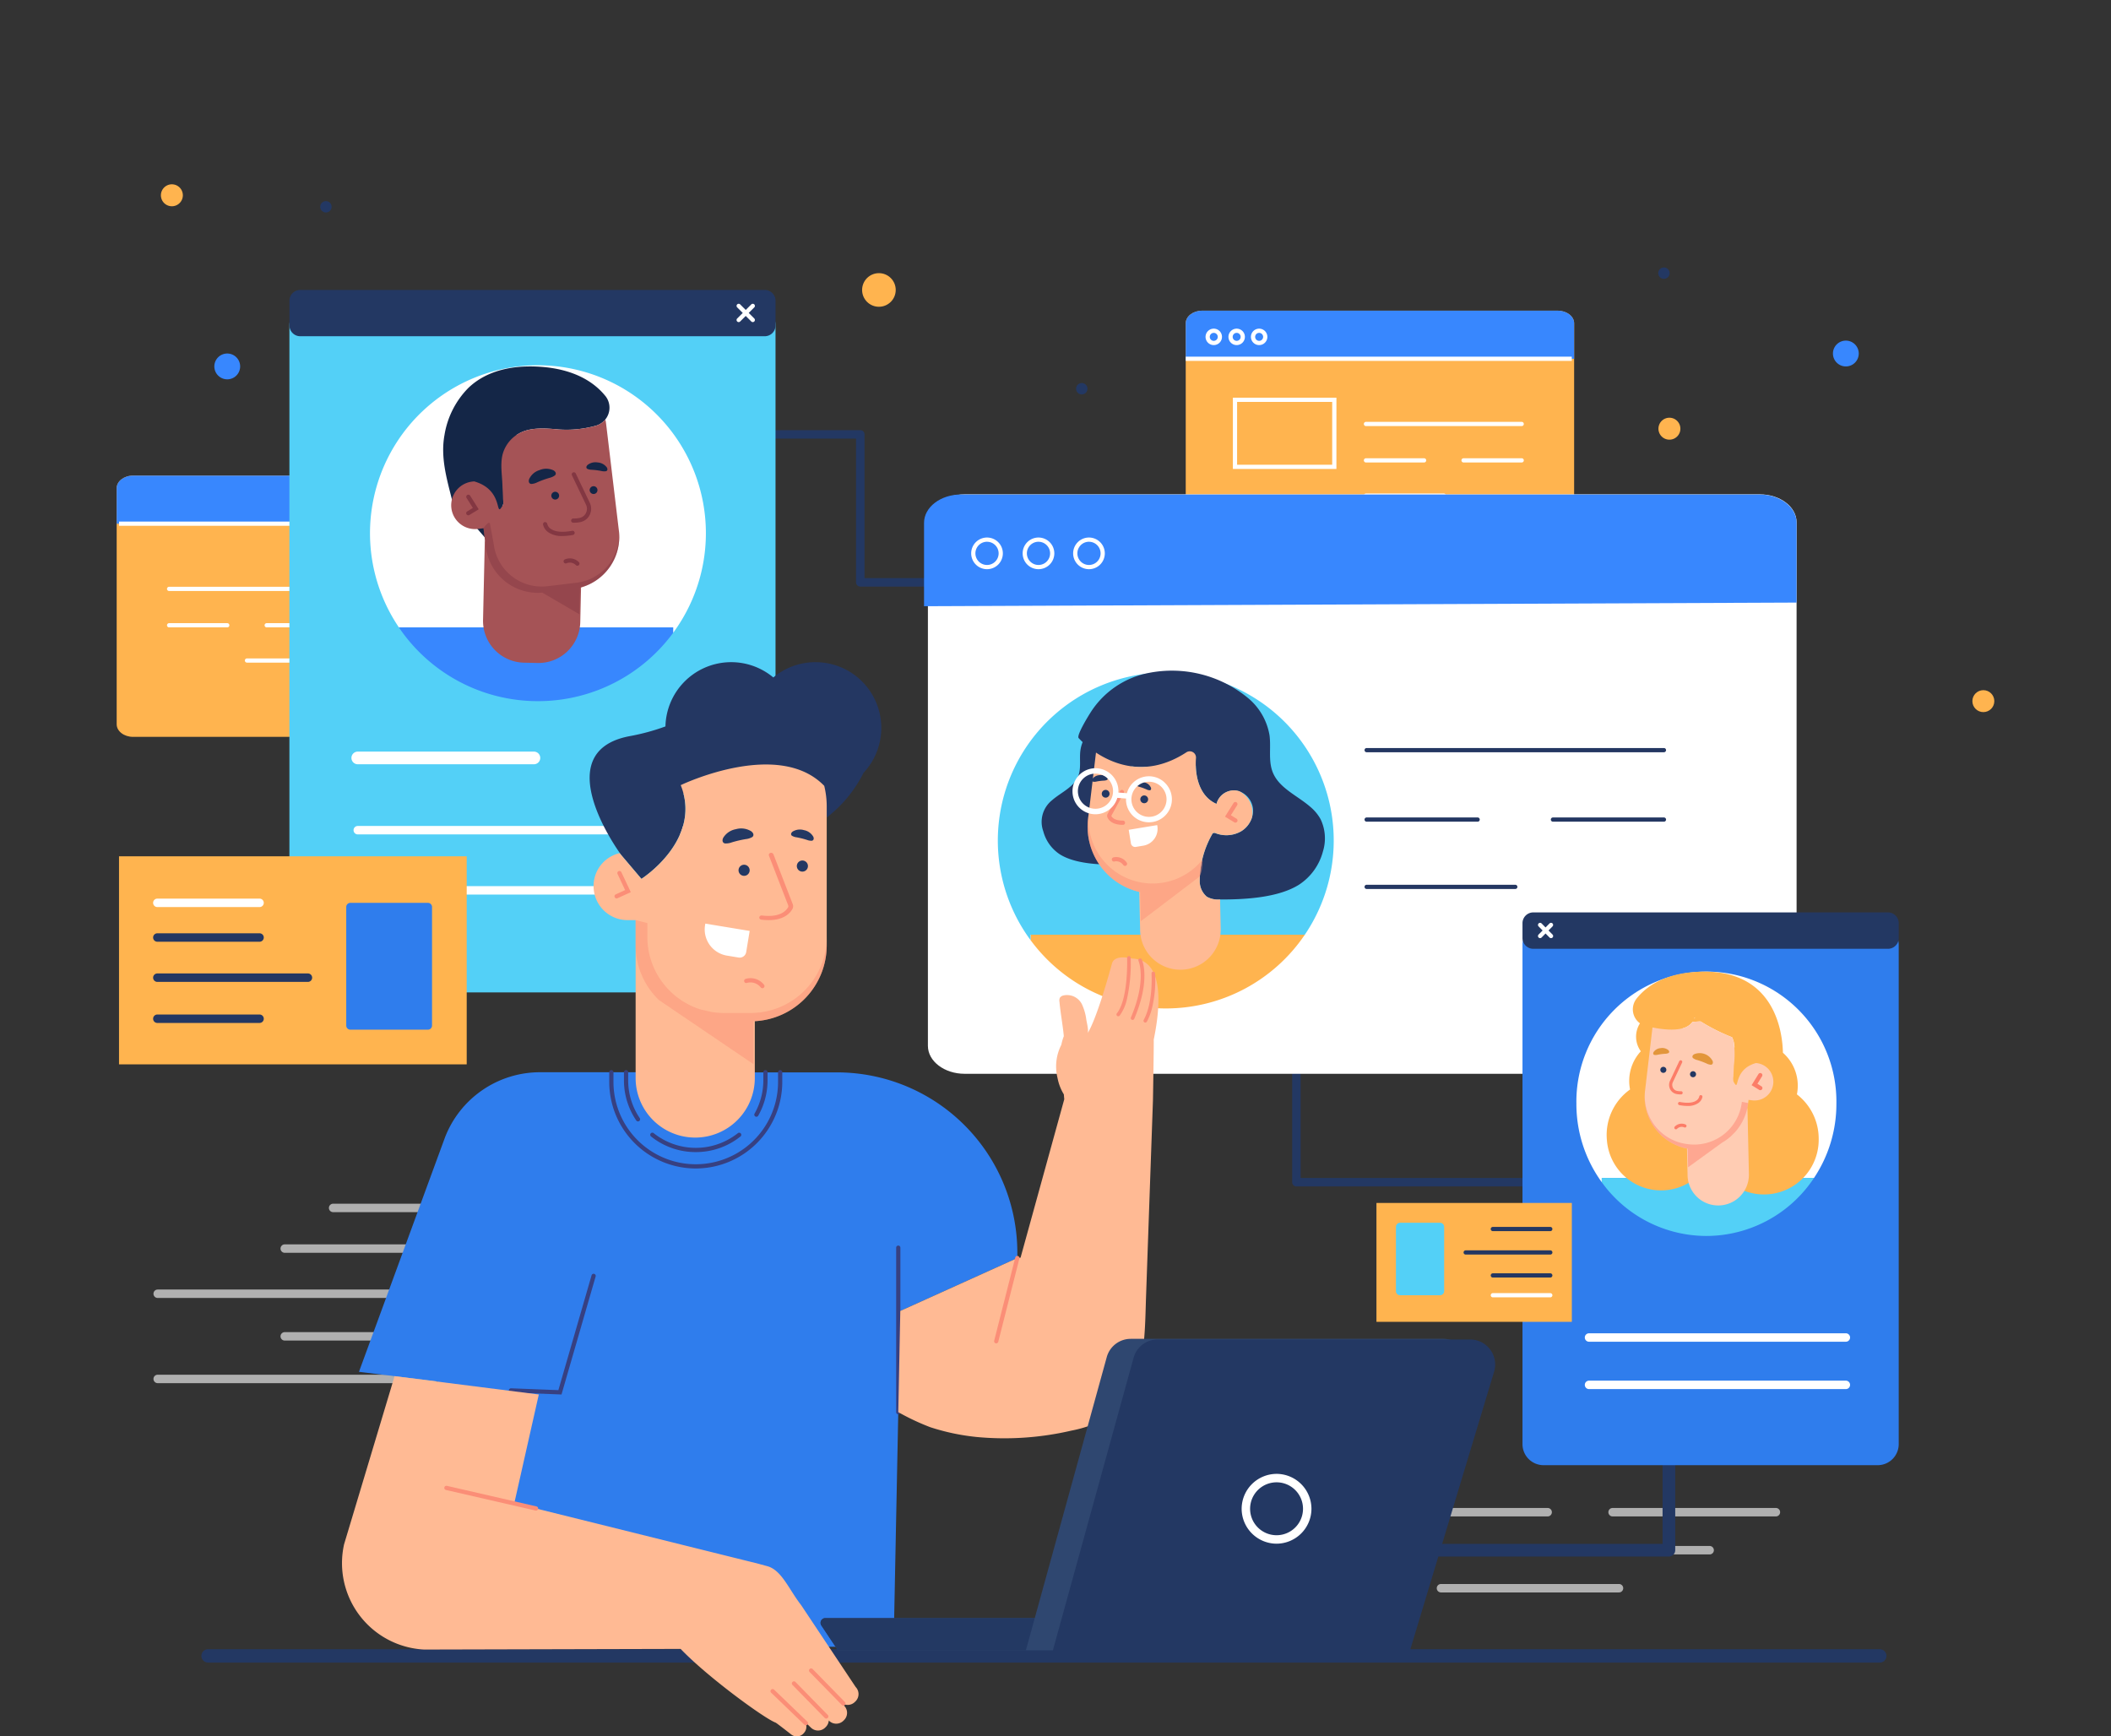 <svg xmlns="http://www.w3.org/2000/svg" xmlns:xlink="http://www.w3.org/1999/xlink" width="400" height="329" viewBox="0 0 400 329">
  <rect x="0" y="0" width="400" height="329" fill="#333333" stroke="none"/>
  <defs>
    <clipPath id="clip-path">
      <rect id="Rectángulo_422386" data-name="Rectángulo 422386" width="400" height="329" transform="translate(1020 1428)" fill="#fff" stroke="#707070" stroke-width="1"/>
    </clipPath>
  </defs>
  <g id="Enmascarar_grupo_1159134" data-name="Enmascarar grupo 1159134" transform="translate(-1020 -1428)" clip-path="url(#clip-path)">
    <g id="Grupo_1226378" data-name="Grupo 1226378" transform="translate(-10012.063 241.077)">
      <g id="BACKGROUND" transform="translate(11062.553 1221.846)">
        <path id="Trazado_1060171" data-name="Trazado 1060171" d="M368.712,387.193H51.955a1.267,1.267,0,0,1-1.266-1.266h0a1.266,1.266,0,0,1,1.266-1.266H368.712a1.266,1.266,0,0,1,1.266,1.266h0A1.266,1.266,0,0,1,368.712,387.193Z" transform="translate(-43.017 -107.069)" fill="#233863"/>
        <circle id="Elipse_12642" data-name="Elipse 12642" cx="3.185" cy="3.185" r="3.185" transform="translate(132.865 16.837)" fill="#ffb44f"/>
        <path id="Trazado_1060172" data-name="Trazado 1060172" d="M45.268,40.176A2.079,2.079,0,1,1,43.19,38.1,2.079,2.079,0,0,1,45.268,40.176Z" transform="translate(-41.111 -38.097)" fill="#ffb44f"/>
        <circle id="Elipse_12643" data-name="Elipse 12643" cx="2.079" cy="2.079" r="2.079" transform="translate(343.244 95.858)" fill="#ffb44f"/>
        <path id="Trazado_1060173" data-name="Trazado 1060173" d="M399.531,95.4a2.079,2.079,0,1,1-2.079-2.079A2.079,2.079,0,0,1,399.531,95.4Z" transform="translate(-111.615 -49.088)" fill="#ffb44f"/>
        <path id="Trazado_1060174" data-name="Trazado 1060174" d="M58.641,80.576A2.445,2.445,0,1,1,56.2,78.131,2.445,2.445,0,0,1,58.641,80.576Z" transform="translate(-43.627 -46.064)" fill="#3887fe"/>
        <path id="Trazado_1060175" data-name="Trazado 1060175" d="M441.544,77.524a2.445,2.445,0,1,1-2.445-2.445A2.444,2.444,0,0,1,441.544,77.524Z" transform="translate(-119.831 -45.457)" fill="#3887fe"/>
        <path id="Trazado_1060176" data-name="Trazado 1060176" d="M80.958,43.151a1.078,1.078,0,1,1-1.078-1.078A1.079,1.079,0,0,1,80.958,43.151Z" transform="translate(-48.612 -38.888)" fill="#233863"/>
        <path id="Trazado_1060177" data-name="Trazado 1060177" d="M259.767,86.194a1.078,1.078,0,1,1-1.078-1.078A1.078,1.078,0,0,1,259.767,86.194Z" transform="translate(-84.198 -47.455)" fill="#233863"/>
        <path id="Trazado_1060178" data-name="Trazado 1060178" d="M397.482,58.849a1.078,1.078,0,1,1-1.078-1.078A1.079,1.079,0,0,1,397.482,58.849Z" transform="translate(-111.606 -42.012)" fill="#233863"/>
      </g>
      <g id="OBJECTS" transform="translate(11054.171 1241.868)">
        <g id="Grupo_1226356" data-name="Grupo 1226356" transform="translate(0 0)">
          <g id="Grupo_1226276" data-name="Grupo 1226276" transform="translate(6.973 173.148)" opacity="0.61">
            <path id="Trazado_1060179" data-name="Trazado 1060179" d="M363.943,352.846H343.731a.8.8,0,0,1,0-1.6h20.212a.8.8,0,1,1,0,1.6Z" transform="translate(-99.769 -293.588)" fill="#fff"/>
            <path id="Trazado_1060180" data-name="Trazado 1060180" d="M415.271,352.846H384.33a.8.8,0,0,1,0-1.6h30.941a.8.8,0,0,1,0,1.6Z" transform="translate(-107.849 -293.588)" fill="#fff"/>
            <path id="Trazado_1060181" data-name="Trazado 1060181" d="M394.639,361.837H343.731a.8.8,0,1,1,0-1.6H394.64a.8.8,0,1,1,0,1.6Z" transform="translate(-99.769 -295.378)" fill="#fff"/>
            <path id="Trazado_1060182" data-name="Trazado 1060182" d="M377.462,370.829H343.731a.8.8,0,1,1,0-1.6h33.731a.8.8,0,0,1,0,1.6Z" transform="translate(-99.769 -297.167)" fill="#fff"/>
            <path id="Trazado_1060183" data-name="Trazado 1060183" d="M92.388,321.319H40.153a.8.8,0,1,1,0-1.6H92.388a.8.8,0,1,1,0,1.6Z" transform="translate(-39.352 -287.314)" fill="#fff"/>
            <path id="Trazado_1060184" data-name="Trazado 1060184" d="M92.388,301.168H40.153a.8.8,0,1,1,0-1.6H92.388a.8.8,0,1,1,0,1.6Z" transform="translate(-39.352 -283.304)" fill="#fff"/>
            <path id="Trazado_1060185" data-name="Trazado 1060185" d="M98.369,311.244H70.207a.8.8,0,0,1,0-1.6H98.369a.8.8,0,0,1,0,1.6Z" transform="translate(-45.333 -285.309)" fill="#fff"/>
            <path id="Trazado_1060186" data-name="Trazado 1060186" d="M98.369,290.482H70.207a.8.8,0,1,1,0-1.6H98.369a.8.8,0,0,1,0,1.6Z" transform="translate(-45.333 -281.177)" fill="#fff"/>
            <path id="Trazado_1060187" data-name="Trazado 1060187" d="M100.647,280.865H81.654a.8.8,0,1,1,0-1.6h18.993a.8.8,0,0,1,0,1.6Z" transform="translate(-47.611 -279.263)" fill="#fff"/>
          </g>
          <g id="Grupo_1226355" data-name="Grupo 1226355">
            <path id="Trazado_1060188" data-name="Trazado 1060188" d="M386.38,358.136H341.428a1.2,1.2,0,1,1,0-2.4h43.75V340.825a1.2,1.2,0,0,1,2.4,0v16.109A1.2,1.2,0,0,1,386.38,358.136Z" transform="translate(-92.258 -118.128)" fill="#233863"/>
            <path id="Trazado_1060189" data-name="Trazado 1060189" d="M352.368,269.034H309.526a.8.8,0,0,1-.8-.8V245.1a.8.8,0,1,1,1.6,0v22.329h42.041a.8.8,0,0,1,0,1.6Z" transform="translate(-85.988 -99.157)" fill="#233863"/>
            <path id="Trazado_1060190" data-name="Trazado 1060190" d="M213.641,125.906H200.951a.8.8,0,0,1-.8-.8V97.863H179.2a.8.8,0,0,1,0-1.6h21.755a.8.8,0,0,1,.8.8V124.3h11.89a.8.8,0,1,1,0,1.6Z" transform="translate(-60.051 -69.695)" fill="#233863"/>
            <path id="Trazado_1060191" data-name="Trazado 1060191" d="M191.05,291.008a1.2,1.2,0,0,1-1.2-1.2V249.275H166.626a1.2,1.2,0,0,1-1.2-1.2V198.331a1.2,1.2,0,1,1,2.4,0v48.541H191.05a1.2,1.2,0,0,1,1.2,1.2v41.734A1.2,1.2,0,0,1,191.05,291.008Z" transform="translate(-57.469 -89.769)" fill="#233863"/>
            <g id="Grupo_1226298" data-name="Grupo 1226298" transform="translate(152.983 3.925)">
              <g id="Grupo_1226283" data-name="Grupo 1226283" transform="translate(49.586)">
                <g id="Grupo_1226282" data-name="Grupo 1226282">
                  <path id="Trazado_1060192" data-name="Trazado 1060192" d="M354.03,117.508H286.66c-1.719,0-3.113-1.07-3.113-2.39V70.384c0-1.32,1.394-2.39,3.113-2.39H354.03c1.719,0,3.113,1.07,3.113,2.39v44.734C357.143,116.438,355.749,117.508,354.03,117.508Z" transform="translate(-283.547 -67.994)" fill="#ffb44f"/>
                  <path id="Trazado_1060193" data-name="Trazado 1060193" d="M283.547,77.417V70.384c0-1.32,1.394-2.39,3.113-2.39H354.03c1.719,0,3.113,1.07,3.113,2.39V77.11" transform="translate(-283.547 -67.994)" fill="#3887fe"/>
                  <g id="Grupo_1226277" data-name="Grupo 1226277" transform="translate(0 8.715)">
                    <path id="Trazado_1060194" data-name="Trazado 1060194" d="M356.7,79.374h0Z" transform="translate(-283.547 -78.974)" fill="#f7a9b4"/>
                    <rect id="Rectángulo_422387" data-name="Rectángulo 422387" width="73.151" height="0.801" fill="#fff"/>
                  </g>
                  <path id="Trazado_1060195" data-name="Trazado 1060195" d="M289.792,75.362a1.557,1.557,0,1,1,1.557-1.557A1.559,1.559,0,0,1,289.792,75.362Zm0-2.314a.756.756,0,1,0,.756.756A.757.757,0,0,0,289.792,73.048Z" transform="translate(-284.48 -68.841)" fill="#fff"/>
                  <path id="Trazado_1060196" data-name="Trazado 1060196" d="M295.211,75.362a1.557,1.557,0,1,1,1.557-1.557A1.559,1.559,0,0,1,295.211,75.362Zm0-2.314a.756.756,0,1,0,.756.756A.757.757,0,0,0,295.211,73.048Z" transform="translate(-285.559 -68.841)" fill="#fff"/>
                  <path id="Trazado_1060197" data-name="Trazado 1060197" d="M300.528,75.362a1.557,1.557,0,1,1,1.557-1.557A1.559,1.559,0,0,1,300.528,75.362Zm0-2.314a.756.756,0,1,0,.756.756A.757.757,0,0,0,300.528,73.048Z" transform="translate(-286.617 -68.841)" fill="#fff"/>
                  <g id="Grupo_1226278" data-name="Grupo 1226278" transform="translate(33.751 21.072)">
                    <line id="Línea_3379" data-name="Línea 3379" x2="29.507" transform="translate(0.401 0.4)" fill="#f7a9b4"/>
                    <path id="Trazado_1060198" data-name="Trazado 1060198" d="M355.592,95.1H326.085a.4.4,0,0,1,0-.8h29.507a.4.4,0,1,1,0,.8Z" transform="translate(-325.684 -94.302)" fill="#fff"/>
                  </g>
                  <g id="Grupo_1226279" data-name="Grupo 1226279" transform="translate(33.751 34.645)">
                    <line id="Línea_3380" data-name="Línea 3380" x2="14.753" transform="translate(0.401 0.4)" fill="#f7a9b4"/>
                    <path id="Trazado_1060199" data-name="Trazado 1060199" d="M340.839,112.048H326.084a.4.4,0,0,1,0-.8h14.754a.4.4,0,0,1,0,.8Z" transform="translate(-325.684 -111.247)" fill="#fff"/>
                  </g>
                  <g id="Grupo_1226280" data-name="Grupo 1226280" transform="translate(33.752 27.966)">
                    <line id="Línea_3381" data-name="Línea 3381" x2="11.016" transform="translate(0.4 0.4)" fill="#f7a9b4"/>
                    <path id="Trazado_1060200" data-name="Trazado 1060200" d="M337.1,103.709H326.085a.4.4,0,0,1,0-.8H337.1a.4.4,0,0,1,0,.8Z" transform="translate(-325.685 -102.908)" fill="#fff"/>
                  </g>
                  <g id="Grupo_1226281" data-name="Grupo 1226281" transform="translate(52.243 27.966)">
                    <line id="Línea_3382" data-name="Línea 3382" x2="11.016" transform="translate(0.401 0.4)" fill="#f7a9b4"/>
                    <path id="Trazado_1060201" data-name="Trazado 1060201" d="M360.186,103.709H349.171a.4.4,0,0,1,0-.8h11.016a.4.4,0,1,1,0,.8Z" transform="translate(-348.77 -102.908)" fill="#fff"/>
                  </g>
                </g>
                <path id="Trazado_1060202" data-name="Trazado 1060202" d="M314.319,102.088H294.7V88.579h19.622Zm-18.821-.8h18.02V89.38H295.5Z" transform="translate(-285.766 -72.091)" fill="#fff"/>
              </g>
              <g id="Grupo_1226297" data-name="Grupo 1226297" transform="translate(0 34.805)">
                <path id="Trazado_1060203" data-name="Trazado 1060203" d="M222.555,126.781V116.748c0-2.928,3.117-5.3,6.962-5.3H380.194c3.845,0,6.962,2.373,6.962,5.3v99.2c0,2.928-3.117,5.3-6.962,5.3H229.516c-3.845,0-6.962-2.373-6.962-5.3V200.025" transform="translate(-221.822 -111.447)" fill="#fff"/>
                <path id="Trazado_1060204" data-name="Trazado 1060204" d="M386.974,131.965v-15.11c0-2.966-3.131-5.37-6.993-5.37H228.633c-3.862,0-6.993,2.4-6.993,5.37v15.8Z" transform="translate(-221.64 -111.455)" fill="#3887fe"/>
                <path id="Trazado_1060205" data-name="Trazado 1060205" d="M235.793,127.663a3,3,0,1,1,3-3A3,3,0,0,1,235.793,127.663Zm0-5.2a2.2,2.2,0,1,0,2.2,2.2A2.2,2.2,0,0,0,235.793,122.466Z" transform="translate(-223.86 -113.48)" fill="#fff"/>
                <path id="Trazado_1060206" data-name="Trazado 1060206" d="M247.968,127.663a3,3,0,1,1,3-3A3,3,0,0,1,247.968,127.663Zm0-5.2a2.2,2.2,0,1,0,2.2,2.2A2.2,2.2,0,0,0,247.968,122.466Z" transform="translate(-226.283 -113.48)" fill="#fff"/>
                <path id="Trazado_1060207" data-name="Trazado 1060207" d="M259.912,127.663a3,3,0,1,1,3-3A3,3,0,0,1,259.912,127.663Zm0-5.2a2.2,2.2,0,1,0,2.2,2.2A2.2,2.2,0,0,0,259.912,122.466Z" transform="translate(-228.66 -113.48)" fill="#fff"/>
                <path id="Trazado_1060208" data-name="Trazado 1060208" d="M382.577,172.26H326.243a.4.4,0,1,1,0-.8h56.333a.4.4,0,1,1,0,.8Z" transform="translate(-242.378 -123.39)" fill="#243762"/>
                <path id="Trazado_1060209" data-name="Trazado 1060209" d="M354.41,204.609H326.243a.4.4,0,0,1,0-.8H354.41a.4.4,0,0,1,0,.8Z" transform="translate(-242.378 -129.828)" fill="#243762"/>
                <path id="Trazado_1060210" data-name="Trazado 1060210" d="M347.274,188.689H326.243a.4.4,0,0,1,0-.8h21.031a.4.4,0,0,1,0,.8Z" transform="translate(-242.378 -126.66)" fill="#243762"/>
                <path id="Trazado_1060211" data-name="Trazado 1060211" d="M391.348,188.689H370.317a.4.4,0,1,1,0-.8h21.031a.4.4,0,1,1,0,.8Z" transform="translate(-251.149 -126.66)" fill="#243762"/>
                <g id="Grupo_1226296" data-name="Grupo 1226296" transform="translate(13.978 33.4)">
                  <g id="Grupo_1226284" data-name="Grupo 1226284" transform="translate(6.21 50.049)">
                    <path id="Trazado_1060212" data-name="Trazado 1060212" d="M272.459,229.6a31.777,31.777,0,0,1-25.615-12.942v-1.03h51.963A31.79,31.79,0,0,1,272.459,229.6Z" transform="translate(-246.844 -215.63)" fill="#ffb44f"/>
                  </g>
                  <path id="Trazado_1060213" data-name="Trazado 1060213" d="M245.3,204.317a31.823,31.823,0,1,1,51.964-1.03H245.3v1.03Z" transform="translate(-239.091 -153.238)" fill="#53d0f7"/>
                  <g id="Grupo_1226295" data-name="Grupo 1226295" transform="translate(8.357)">
                    <path id="Trazado_1060214" data-name="Trazado 1060214" d="M302.318,181.284a8.341,8.341,0,0,0-1.9-2.289c-2.484-2.181-5.977-3.562-7.174-6.631-.849-2.176-.284-4.632-.59-6.949a11.7,11.7,0,0,0-4.188-7.166A22.641,22.641,0,0,0,269.7,153.6a16.812,16.812,0,0,0-10.977,7.509c-.352.55-2.683,4.306-2.242,4.817,0,0,.271.308.76.768a6.746,6.746,0,0,0-.426,1.594c-.212,1.611.181,3.318-.409,4.832-.833,2.135-3.262,3.094-4.989,4.611a5.246,5.246,0,0,0-1.632,5.865,7.512,7.512,0,0,0,3.143,4.368c2.779,1.752,7.259,1.962,10.459,1.954a3.007,3.007,0,0,0,1.681-.359,2.651,2.651,0,0,0,.94-2.179,12.438,12.438,0,0,0-1.62-6.036.405.405,0,0,0-.136-.173.435.435,0,0,0-.362.026c-1.094.4,2.8-7.643,2.623-9.912a13.616,13.616,0,0,0,2.752.087,9.969,9.969,0,0,0,9.416-.211c.074,2.912,1.081,6,3.921,7.246a3.414,3.414,0,0,1,3.783-2.527,3.274,3.274,0,0,1,.575.148,3.985,3.985,0,0,1,2.561,3.309,4.159,4.159,0,0,1-.2,1.668,4.771,4.771,0,0,1-2,2.566,5.647,5.647,0,0,1-4.837.412.629.629,0,0,0-.521-.038.583.583,0,0,0-.2.249,17.9,17.9,0,0,0-2.33,8.681A3.811,3.811,0,0,0,280.79,196a4.323,4.323,0,0,0,2.418.517h.064c4.6.01,11-.3,14.977-2.81a10.8,10.8,0,0,0,4.52-6.281A8.4,8.4,0,0,0,302.318,181.284Z" transform="translate(-249.524 -153.146)" fill="#243762"/>
                    <g id="Grupo_1226294" data-name="Grupo 1226294" transform="translate(5.799 15.295)">
                      <g id="Grupo_1226285" data-name="Grupo 1226285" transform="translate(2.851)">
                        <path id="Trazado_1060215" data-name="Trazado 1060215" d="M282.938,199.8a3.811,3.811,0,0,1-1.352-3.133,17.889,17.889,0,0,1,2.33-8.681.587.587,0,0,1,.2-.249.623.623,0,0,1,.521.038,5.647,5.647,0,0,0,4.837-.412,4.768,4.768,0,0,0,2-2.566c.03-.139.055-.278.072-.421a4.514,4.514,0,0,0-2.433-4.555,3.349,3.349,0,0,0-.575-.148,3.414,3.414,0,0,0-3.783,2.527c-3.314-1.456-4.138-5.42-3.886-8.685a1.181,1.181,0,0,0-1.837-1.075c-7.3,4.763-13.521,2.411-17.111.039l-1.367,11.436h0l-.131,1.094a12.7,12.7,0,0,0,9.7,13.867l.163,7.323a7.637,7.637,0,0,0,15.27-.341l-.124-5.544h-.064A4.312,4.312,0,0,1,282.938,199.8Z" transform="translate(-260.325 -172.241)" fill="#ffba94"/>
                        <path id="Trazado_1060216" data-name="Trazado 1060216" d="M281.947,195.859a12.157,12.157,0,0,1-21.4-9.037l-.131,1.095a12.7,12.7,0,0,0,9.92,13.919l-.055.014.123,5.488,10.8-8.2q.189-.159.372-.324a4.925,4.925,0,0,0,.46-1.73C282.146,196.284,282.164,195.576,281.947,195.859Z" transform="translate(-260.324 -175.143)" fill="#fb8e77" opacity="0.46"/>
                        <path id="Trazado_1060217" data-name="Trazado 1060217" d="M298.69,186.262c-.017.143-.042.284-.072.421a4.159,4.159,0,0,0,.2-1.668,3.986,3.986,0,0,0-2.561-3.309A4.516,4.516,0,0,1,298.69,186.262Z" transform="translate(-267.475 -174.125)" fill="none"/>
                      </g>
                      <g id="Grupo_1226293" data-name="Grupo 1226293" transform="translate(0 3.204)">
                        <path id="Trazado_1060218" data-name="Trazado 1060218" d="M272.81,183.327a.739.739,0,1,0,.821-.646A.739.739,0,0,0,272.81,183.327Z" transform="translate(-259.957 -177.522)" fill="#233863"/>
                        <path id="Trazado_1060219" data-name="Trazado 1060219" d="M263.688,182.012a.738.738,0,1,0,.82-.645A.739.739,0,0,0,263.688,182.012Z" transform="translate(-258.142 -177.261)" fill="#233863"/>
                        <path id="Trazado_1060220" data-name="Trazado 1060220" d="M267.936,188c-2.115,0-2.752-1-2.928-1.429a.751.751,0,0,1,.036-.648l2.344-4.309a.4.4,0,1,1,.7.382l-2.344,4.309c.117.242.56.892,2.189.892h.014a.4.4,0,0,1,.4.4A.392.392,0,0,1,267.936,188Z" transform="translate(-258.394 -177.27)" fill="#fb8e77"/>
                        <path id="Trazado_1060221" data-name="Trazado 1060221" d="M268.554,198.93a.4.4,0,0,1-.334-.179,1.6,1.6,0,0,0-1.661-.663.4.4,0,1,1-.2-.775,2.388,2.388,0,0,1,2.532,1,.4.4,0,0,1-.115.554A.388.388,0,0,1,268.554,198.93Z" transform="translate(-258.614 -180.419)" fill="#fb8e77"/>
                        <g id="Grupo_1226292" data-name="Grupo 1226292" transform="translate(3.697 1.298)">
                          <g id="Grupo_1226291" data-name="Grupo 1226291">
                            <g id="Grupo_1226290" data-name="Grupo 1226290">
                              <g id="Grupo_1226287" data-name="Grupo 1226287" transform="translate(8.345 1.28)">
                                <g id="Grupo_1226286" data-name="Grupo 1226286">
                                  <path id="Trazado_1060222" data-name="Trazado 1060222" d="M274.378,181.062a1.579,1.579,0,0,1-.631-.179c-.215-.093-.432-.18-.623-.251s-.415-.143-.639-.209a1.568,1.568,0,0,1-.6-.268c-.139-.13-.134-.353.151-.528a1.809,1.809,0,0,1,1.48-.028,1.753,1.753,0,0,1,1.1.967C274.716,180.88,274.57,181.053,274.378,181.062Z" transform="translate(-271.799 -179.46)" fill="#233863"/>
                                </g>
                              </g>
                              <g id="Grupo_1226289" data-name="Grupo 1226289">
                                <g id="Grupo_1226288" data-name="Grupo 1226288">
                                  <path id="Trazado_1060223" data-name="Trazado 1060223" d="M261.588,179.117a1.566,1.566,0,0,0,.655-.035c.23-.043.461-.081.663-.106s.437-.047.67-.062a1.563,1.563,0,0,0,.642-.13c.164-.1.209-.316-.03-.549a1.811,1.811,0,0,0-1.437-.355,1.757,1.757,0,0,0-1.287.7C261.3,178.865,261.4,179.066,261.588,179.117Z" transform="translate(-261.381 -177.862)" fill="#233863"/>
                                </g>
                              </g>
                            </g>
                          </g>
                        </g>
                        <path id="Trazado_1060224" data-name="Trazado 1060224" d="M294.81,188.139a.4.4,0,0,1-.208-.058l-1.764-1.073,1.624-2.593a.4.4,0,1,1,.678.425l-1.193,1.9,1.071.651a.4.4,0,0,1,.134.55A.4.4,0,0,1,294.81,188.139Z" transform="translate(-263.944 -177.831)" fill="#fb8e77"/>
                        <path id="Trazado_1060225" data-name="Trazado 1060225" d="M271.4,193.829l1.422-.235a3.232,3.232,0,0,0,2.662-3.716l-.03-.182-5.4.892.425,2.578A.8.8,0,0,0,271.4,193.829Z" transform="translate(-259.409 -178.919)" fill="#fff"/>
                        <path id="Trazado_1060226" data-name="Trazado 1060226" d="M274.218,178.95a4.318,4.318,0,0,0-7.146,2.035.646.646,0,0,0-.078-.019l-1.557-.12c.008-.135.03-.268.026-.4a4.35,4.35,0,0,0-8.7.3h0a4.337,4.337,0,0,0,8.494,1.113l1.66.127c0,.1-.022.2-.018.3a4.35,4.35,0,1,0,7.315-3.329Zm-10.667,3.914a3.331,3.331,0,1,1,.892-2.388A3.307,3.307,0,0,1,263.55,182.864Zm7.815,2.594a3.329,3.329,0,1,1,3.213-3.443A3.332,3.332,0,0,1,271.365,185.459Z" transform="translate(-256.765 -176.242)" fill="#fff"/>
                      </g>
                    </g>
                  </g>
                </g>
              </g>
            </g>
            <g id="Grupo_1226331" data-name="Grupo 1226331">
              <g id="Grupo_1226305" data-name="Grupo 1226305" transform="translate(0 35.173)">
                <g id="Grupo_1226304" data-name="Grupo 1226304">
                  <path id="Trazado_1060227" data-name="Trazado 1060227" d="M33.759,156.52h67.371c1.719,0,3.113-1.07,3.113-2.39V109.4c0-1.32-1.394-2.39-3.113-2.39H33.759c-1.719,0-3.113,1.07-3.113,2.39V154.13C30.646,155.45,32.04,156.52,33.759,156.52Z" transform="translate(-30.646 -107.006)" fill="#ffb44f"/>
                  <path id="Trazado_1060228" data-name="Trazado 1060228" d="M104.242,116.429V109.4c0-1.32-1.394-2.39-3.113-2.39H33.759c-1.719,0-3.113,1.07-3.113,2.39v6.726" transform="translate(-30.646 -107.006)" fill="#3887fe"/>
                  <g id="Grupo_1226299" data-name="Grupo 1226299" transform="translate(0.445 8.715)">
                    <path id="Trazado_1060229" data-name="Trazado 1060229" d="M31.2,118.386h0Z" transform="translate(-31.201 -117.986)" fill="#f7a9b4"/>
                    <rect id="Rectángulo_422388" data-name="Rectángulo 422388" width="73.151" height="0.801" fill="#fff"/>
                  </g>
                  <path id="Trazado_1060230" data-name="Trazado 1060230" d="M115.509,114.373a1.557,1.557,0,1,1,1.557-1.557A1.559,1.559,0,0,1,115.509,114.373Zm0-2.313a.756.756,0,1,0,.756.756A.757.757,0,0,0,115.509,112.06Z" transform="translate(-47.225 -107.852)" fill="#fff"/>
                  <path id="Trazado_1060231" data-name="Trazado 1060231" d="M110.09,114.373a1.557,1.557,0,1,1,1.557-1.557A1.559,1.559,0,0,1,110.09,114.373Zm0-2.313a.756.756,0,1,0,.756.756A.757.757,0,0,0,110.09,112.06Z" transform="translate(-46.147 -107.852)" fill="#fff"/>
                  <path id="Trazado_1060232" data-name="Trazado 1060232" d="M104.772,114.373a1.557,1.557,0,1,1,1.557-1.557A1.559,1.559,0,0,1,104.772,114.373Zm0-2.313a.756.756,0,1,0,.756.756A.757.757,0,0,0,104.772,112.06Z" transform="translate(-45.088 -107.852)" fill="#fff"/>
                  <g id="Grupo_1226300" data-name="Grupo 1226300" transform="translate(9.536 21.072)">
                    <line id="Línea_3383" data-name="Línea 3383" x1="29.507" transform="translate(0.4 0.4)" fill="#f7a9b4"/>
                    <path id="Trazado_1060233" data-name="Trazado 1060233" d="M72.459,134.115H42.951a.4.4,0,1,1,0-.8H72.459a.4.4,0,1,1,0,.8Z" transform="translate(-42.551 -133.314)" fill="#fff"/>
                  </g>
                  <g id="Grupo_1226301" data-name="Grupo 1226301" transform="translate(24.29 34.645)">
                    <line id="Línea_3384" data-name="Línea 3384" x1="14.754" transform="translate(0.4 0.4)" fill="#f7a9b4"/>
                    <path id="Trazado_1060234" data-name="Trazado 1060234" d="M76.125,151.06H61.371a.4.4,0,1,1,0-.8H76.125a.4.4,0,1,1,0,.8Z" transform="translate(-60.971 -150.259)" fill="#fff"/>
                  </g>
                  <g id="Grupo_1226302" data-name="Grupo 1226302" transform="translate(28.027 27.966)">
                    <line id="Línea_3385" data-name="Línea 3385" x1="11.016" transform="translate(0.4 0.4)" fill="#f7a9b4"/>
                    <path id="Trazado_1060235" data-name="Trazado 1060235" d="M77.053,142.721H66.037a.4.4,0,1,1,0-.8H77.053a.4.4,0,1,1,0,.8Z" transform="translate(-65.637 -141.92)" fill="#fff"/>
                  </g>
                  <g id="Grupo_1226303" data-name="Grupo 1226303" transform="translate(9.536 27.966)">
                    <line id="Línea_3386" data-name="Línea 3386" x1="11.016" transform="translate(0.4 0.4)" fill="#f7a9b4"/>
                    <path id="Trazado_1060236" data-name="Trazado 1060236" d="M53.967,142.721H42.951a.4.4,0,1,1,0-.8H53.967a.4.4,0,1,1,0,.8Z" transform="translate(-42.551 -141.92)" fill="#fff"/>
                  </g>
                </g>
                <path id="Trazado_1060237" data-name="Trazado 1060237" d="M106.5,151H86.881V127.591H106.5Zm-18.82-.8H105.7V128.392H87.682Z" transform="translate(-41.838 -111.103)" fill="#fff"/>
              </g>
              <g id="Grupo_1226330" data-name="Grupo 1226330" transform="translate(0.443)">
                <g id="Grupo_1226320" data-name="Grupo 1226320" transform="translate(32.291)">
                  <path id="Trazado_1060238" data-name="Trazado 1060238" d="M159.634,196.88H75.5a3.991,3.991,0,0,1-3.991-3.991V70.465A3.991,3.991,0,0,1,75.5,66.474h84.129a3.991,3.991,0,0,1,3.991,3.991V192.888A3.99,3.99,0,0,1,159.634,196.88Z" transform="translate(-71.513 -63.767)" fill="#53d0f7"/>
                  <path id="Trazado_1060239" data-name="Trazado 1060239" d="M161.577,71.863H73.562a2.048,2.048,0,0,1-2.048-2.048V65.142a2.048,2.048,0,0,1,2.048-2.048h88.015a2.048,2.048,0,0,1,2.048,2.048v4.673A2.048,2.048,0,0,1,161.577,71.863Z" transform="translate(-71.513 -63.094)" fill="#233863"/>
                  <path id="Trazado_1060240" data-name="Trazado 1060240" d="M120.759,174.707H87.381a1.2,1.2,0,1,1,0-2.4h33.378a1.2,1.2,0,1,1,0,2.4Z" transform="translate(-74.432 -84.829)" fill="#fff"/>
                  <path id="Trazado_1060241" data-name="Trazado 1060241" d="M150.353,191.5H87.481a.8.8,0,1,1,0-1.6h62.872a.8.8,0,1,1,0,1.6Z" transform="translate(-74.531 -88.33)" fill="#fff"/>
                  <path id="Trazado_1060242" data-name="Trazado 1060242" d="M150.353,205.736H87.481a.8.8,0,1,1,0-1.6h62.872a.8.8,0,1,1,0,1.6Z" transform="translate(-74.531 -91.163)" fill="#fff"/>
                  <g id="Grupo_1226318" data-name="Grupo 1226318" transform="translate(15.266 14.264)">
                    <g id="Grupo_1226306" data-name="Grupo 1226306">
                      <path id="Trazado_1060243" data-name="Trazado 1060243" d="M148.013,131.611a31.823,31.823,0,1,0-51.963-1.03h51.963Z" transform="translate(-90.572 -80.902)" fill="#fff"/>
                      <path id="Trazado_1060244" data-name="Trazado 1060244" d="M123.759,156.9a31.777,31.777,0,0,0,25.615-12.942v-1.03H97.411A31.79,31.79,0,0,0,123.759,156.9Z" transform="translate(-91.933 -93.245)" fill="#3887fe"/>
                    </g>
                    <g id="Grupo_1226317" data-name="Grupo 1226317" transform="translate(13.868 0.225)">
                      <g id="Grupo_1226307" data-name="Grupo 1226307">
                        <path id="Trazado_1060245" data-name="Trazado 1060245" d="M138.609,86.776c-1.984-2.451-5.662-5.088-12.393-5.532-4.829-.32-9.968.557-13.572,4.026a16.43,16.43,0,0,0-4.51,8.909c-.768,4.211.4,8.19,1.413,12.234l8.038,9.263,1.619-8.236a.85.85,0,0,0,.074-.374l2.538-12.909a6.441,6.441,0,0,1,1.341-.686c2.047-.752,4.574-.539,6.7-.335.03,0,.048,0,.072,0a20.678,20.678,0,0,0,6.749-.681,3.551,3.551,0,0,0,1.934-5.681Z" transform="translate(-107.886 -81.183)" fill="#142647"/>
                        <path id="Trazado_1060246" data-name="Trazado 1060246" d="M141.559,114.8l-.037-.306h0l-1.979-16.556-.325-2.719-.1-.8c-.029-.24-.074-.473-.121-.706a3.51,3.51,0,0,1-1.946,1.239,20.681,20.681,0,0,1-6.749.681c-.024,0-.042,0-.072,0-2.123-.2-4.649-.417-6.7.335a6.451,6.451,0,0,0-4.024,4.453c-.435,1.848-.078,3.826-.016,5.7.029.863.088,1.725.111,2.59.008.3.137.948-.024,1.23-1.66,2.9.444-2.82-5.459-4.482l-.352.042a4.516,4.516,0,0,0-3.948,5.02h0a4.516,4.516,0,0,0,5.02,3.948l1.068-.127.275,2.3c-.014.167-.032.334-.036.5l-.326,14.573a7.922,7.922,0,0,0,7.743,8.1l2.579.058a7.922,7.922,0,0,0,8.1-7.743l.147-6.582A9.951,9.951,0,0,0,141.559,114.8Z" transform="translate(-108.266 -83.677)" fill="#a55356"/>
                      </g>
                      <g id="Grupo_1226308" data-name="Grupo 1226308" transform="translate(7.648 11.545)">
                        <path id="Trazado_1060247" data-name="Trazado 1060247" d="M143.08,119.673l-.037-.306a9.149,9.149,0,0,1-8,10.17l-5.512.659a9.148,9.148,0,0,1-10.17-8s-.282-1.536-.694-3.754c-.163-.875-1.234.762-1.234.762l.417,3.483a9.951,9.951,0,0,0,10.724,8.729l7.021,4.1.112-5.034A9.952,9.952,0,0,0,143.08,119.673Zm-8.706,11.069c.262-.031.517-.081.771-.132C134.892,130.663,134.637,130.71,134.374,130.741Z" transform="translate(-117.434 -100.092)" fill="#833742" opacity="0.46"/>
                        <path id="Trazado_1060248" data-name="Trazado 1060248" d="M146.529,95.6h0l.325,2.719Z" transform="translate(-123.224 -95.596)" fill="#833742" opacity="0.46"/>
                      </g>
                      <g id="Grupo_1226316" data-name="Grupo 1226316" transform="translate(4.361 18.175)">
                        <path id="Trazado_1060249" data-name="Trazado 1060249" d="M134.939,111.488a.738.738,0,1,1-.82-.645A.739.739,0,0,1,134.939,111.488Z" transform="translate(-117.338 -105.26)" fill="#142647"/>
                        <path id="Trazado_1060250" data-name="Trazado 1060250" d="M144.013,110.173a.738.738,0,1,1-.82-.646A.738.738,0,0,1,144.013,110.173Z" transform="translate(-119.144 -104.998)" fill="#142647"/>
                        <path id="Trazado_1060251" data-name="Trazado 1060251" d="M135.182,120.651a4.507,4.507,0,0,1-2.688-.719,2.352,2.352,0,0,1-.985-1.471.4.4,0,0,1,.345-.449.409.409,0,0,1,.449.34,1.576,1.576,0,0,0,.685.948c.573.4,1.742.792,4.039.36a.4.4,0,0,1,.149.787A10.874,10.874,0,0,1,135.182,120.651Z" transform="translate(-116.947 -106.687)" fill="#833742"/>
                        <path id="Trazado_1060252" data-name="Trazado 1060252" d="M138.708,115.78l-.164,0a.4.4,0,0,1-.391-.409.42.42,0,0,1,.41-.392,5.1,5.1,0,0,0,1.23-.111,1.733,1.733,0,0,0,1.174-.945,1.8,1.8,0,0,0,0-1.568l-2.659-5.556a.4.4,0,0,1,.722-.346l2.659,5.556a2.6,2.6,0,0,1,0,2.262,2.532,2.532,0,0,1-1.717,1.378A5.651,5.651,0,0,1,138.708,115.78Z" transform="translate(-118.27 -104.341)" fill="#833742"/>
                        <path id="Trazado_1060253" data-name="Trazado 1060253" d="M138.979,127.99a.4.4,0,0,1-.293-.128,1.6,1.6,0,0,0-1.757-.336.4.4,0,0,1-.325-.732,2.4,2.4,0,0,1,2.67.524.4.4,0,0,1-.294.673Z" transform="translate(-117.915 -108.396)" fill="#833742"/>
                        <g id="Grupo_1226315" data-name="Grupo 1226315" transform="translate(11.861)">
                          <g id="Grupo_1226314" data-name="Grupo 1226314">
                            <g id="Grupo_1226313" data-name="Grupo 1226313">
                              <g id="Grupo_1226310" data-name="Grupo 1226310" transform="translate(0 1.222)">
                                <g id="Grupo_1226309" data-name="Grupo 1226309">
                                  <path id="Trazado_1060254" data-name="Trazado 1060254" d="M128.626,108.275a2.837,2.837,0,0,0,1.132-.321c.384-.167.775-.324,1.118-.449s.745-.256,1.146-.376a2.826,2.826,0,0,0,1.072-.481c.25-.232.24-.634-.271-.948a3.245,3.245,0,0,0-2.655-.05,3.151,3.151,0,0,0-1.974,1.735C128.02,107.949,128.281,108.259,128.626,108.275Z" transform="translate(-128.138 -105.4)" fill="#142647"/>
                                </g>
                              </g>
                              <g id="Grupo_1226312" data-name="Grupo 1226312" transform="translate(10.912)">
                                <g id="Grupo_1226311" data-name="Grupo 1226311">
                                  <path id="Trazado_1060255" data-name="Trazado 1060255" d="M145.472,105.558a2.117,2.117,0,0,1-.879-.047c-.308-.058-.618-.108-.89-.143s-.586-.063-.9-.084a2.109,2.109,0,0,1-.861-.174c-.221-.128-.28-.423.04-.735a2.431,2.431,0,0,1,1.928-.476,2.355,2.355,0,0,1,1.726.939C145.86,105.219,145.721,105.489,145.472,105.558Z" transform="translate(-141.761 -103.874)" fill="#142647"/>
                                </g>
                              </g>
                            </g>
                          </g>
                        </g>
                        <path id="Trazado_1060256" data-name="Trazado 1060256" d="M113.731,115.434a.4.4,0,0,1-.208-.743l1.07-.651-1.193-1.9a.4.4,0,1,1,.678-.425L115.7,114.3l-1.763,1.073A.4.4,0,0,1,113.731,115.434Z" transform="translate(-113.33 -105.396)" fill="#833742"/>
                      </g>
                    </g>
                  </g>
                  <g id="Grupo_1226319" data-name="Grupo 1226319" transform="translate(84.728 2.619)">
                    <path id="Trazado_1060257" data-name="Trazado 1060257" d="M180.363,69.835a.4.4,0,0,1-.284-.118l-2.67-2.67a.4.4,0,0,1,.566-.566l2.67,2.67a.4.4,0,0,1,0,.566A.4.4,0,0,1,180.363,69.835Z" transform="translate(-177.293 -66.364)" fill="#fff"/>
                    <path id="Trazado_1060258" data-name="Trazado 1060258" d="M177.693,69.835a.4.4,0,0,1-.284-.684l2.67-2.67a.4.4,0,0,1,.566.566l-2.67,2.67A.4.4,0,0,1,177.693,69.835Z" transform="translate(-177.293 -66.364)" fill="#fff"/>
                  </g>
                </g>
                <g id="Grupo_1226329" data-name="Grupo 1226329" transform="translate(0 107.318)">
                  <g id="Grupo_1226322" data-name="Grupo 1226322">
                    <g id="Grupo_1226321" data-name="Grupo 1226321">
                      <rect id="Rectángulo_422389" data-name="Rectángulo 422389" width="65.882" height="39.425" fill="#ffb44f"/>
                    </g>
                  </g>
                  <g id="Grupo_1226323" data-name="Grupo 1226323" transform="translate(6.462 29.978)">
                    <path id="Trazado_1060259" data-name="Trazado 1060259" d="M59.433,236.106H40.067a.8.8,0,1,1,0-1.6H59.434a.8.8,0,1,1,0,1.6Z" transform="translate(-39.266 -234.504)" fill="#243762"/>
                  </g>
                  <g id="Grupo_1226324" data-name="Grupo 1226324" transform="translate(6.462 8.018)">
                    <path id="Trazado_1060260" data-name="Trazado 1060260" d="M59.433,208.689H40.067a.8.8,0,0,1,0-1.6H59.434a.8.8,0,1,1,0,1.6Z" transform="translate(-39.266 -207.087)" fill="#fff"/>
                  </g>
                  <g id="Grupo_1226325" data-name="Grupo 1226325" transform="translate(6.462 14.588)">
                    <path id="Trazado_1060261" data-name="Trazado 1060261" d="M59.433,216.892H40.067a.8.8,0,1,1,0-1.6H59.434a.8.8,0,1,1,0,1.6Z" transform="translate(-39.266 -215.29)" fill="#243762"/>
                  </g>
                  <g id="Grupo_1226326" data-name="Grupo 1226326" transform="translate(6.462 22.197)">
                    <path id="Trazado_1060262" data-name="Trazado 1060262" d="M68.6,226.391H40.067a.8.8,0,1,1,0-1.6H68.6a.8.8,0,1,1,0,1.6Z" transform="translate(-39.266 -224.789)" fill="#243762"/>
                  </g>
                  <g id="Grupo_1226328" data-name="Grupo 1226328" transform="translate(43.056 8.819)">
                    <g id="Grupo_1226327" data-name="Grupo 1226327">
                      <path id="Trazado_1060263" data-name="Trazado 1060263" d="M100.422,208.087H85.74a.786.786,0,0,0-.787.787v22.464a.786.786,0,0,0,.787.786h14.682a.786.786,0,0,0,.787-.786V208.874A.786.786,0,0,0,100.422,208.087Z" transform="translate(-84.953 -208.087)" fill="#2f7ded"/>
                    </g>
                  </g>
                </g>
              </g>
            </g>
            <g id="Grupo_1226354" data-name="Grupo 1226354" transform="translate(238.707 117.946)">
              <path id="Trazado_1060264" data-name="Trazado 1060264" d="M367.2,315.626h63.311a3.991,3.991,0,0,0,3.991-3.991V217a3.991,3.991,0,0,0-3.991-3.991H367.2A3.991,3.991,0,0,0,363.212,217v94.638A3.991,3.991,0,0,0,367.2,315.626Z" transform="translate(-335.54 -210.875)" fill="#2f7ded"/>
              <g id="Grupo_1226339" data-name="Grupo 1226339" transform="translate(0 55.06)">
                <g id="Grupo_1226333" data-name="Grupo 1226333">
                  <g id="Grupo_1226332" data-name="Grupo 1226332">
                    <rect id="Rectángulo_422390" data-name="Rectángulo 422390" width="37.024" height="22.527" fill="#ffb44f"/>
                  </g>
                </g>
                <g id="Grupo_1226334" data-name="Grupo 1226334" transform="translate(21.659 4.539)">
                  <path id="Trazado_1060265" data-name="Trazado 1060265" d="M366.988,285.554H356.1a.4.4,0,0,1,0-.8h10.884a.4.4,0,0,1,0,.8Z" transform="translate(-355.704 -284.753)" fill="#243762"/>
                </g>
                <g id="Grupo_1226335" data-name="Grupo 1226335" transform="translate(21.659 17.087)">
                  <path id="Trazado_1060266" data-name="Trazado 1060266" d="M366.988,301.219H356.1a.4.4,0,0,1,0-.8h10.884a.4.4,0,0,1,0,.8Z" transform="translate(-355.704 -300.418)" fill="#fff"/>
                </g>
                <g id="Grupo_1226336" data-name="Grupo 1226336" transform="translate(21.659 13.332)">
                  <path id="Trazado_1060267" data-name="Trazado 1060267" d="M366.988,296.532H356.1a.4.4,0,0,1,0-.8h10.884a.4.4,0,0,1,0,.8Z" transform="translate(-355.704 -295.731)" fill="#243762"/>
                </g>
                <g id="Grupo_1226337" data-name="Grupo 1226337" transform="translate(16.508 8.985)">
                  <path id="Trazado_1060268" data-name="Trazado 1060268" d="M365.709,291.1H349.674a.4.4,0,1,1,0-.8h16.034a.4.4,0,0,1,0,.8Z" transform="translate(-349.274 -290.304)" fill="#243762"/>
                </g>
                <g id="Grupo_1226338" data-name="Grupo 1226338" transform="translate(3.693 3.754)">
                  <path id="Trazado_1060269" data-name="Trazado 1060269" d="M334.061,297.506h7.562a.786.786,0,0,0,.787-.786V284.559a.786.786,0,0,0-.787-.786h-7.562a.786.786,0,0,0-.786.786V296.72A.785.785,0,0,0,334.061,297.506Z" transform="translate(-333.275 -283.773)" fill="#53d0f7"/>
                </g>
              </g>
              <g id="Grupo_1226353" data-name="Grupo 1226353" transform="translate(27.672)">
                <path id="Trazado_1060270" data-name="Trazado 1060270" d="M365.26,217.246h67.2a2.048,2.048,0,0,0,2.048-2.048v-2.8a2.048,2.048,0,0,0-2.048-2.048h-67.2a2.048,2.048,0,0,0-2.048,2.048v2.8A2.048,2.048,0,0,0,365.26,217.246Z" transform="translate(-363.212 -210.346)" fill="#233863"/>
                <path id="Trazado_1060271" data-name="Trazado 1060271" d="M427.417,311.521H378.755a.8.8,0,0,1,0-1.6h48.662a.8.8,0,0,1,0,1.6Z" transform="translate(-366.146 -230.163)" fill="#fff"/>
                <path id="Trazado_1060272" data-name="Trazado 1060272" d="M427.417,322.724H378.755a.8.8,0,1,1,0-1.6h48.662a.8.8,0,0,1,0,1.6Z" transform="translate(-366.146 -232.392)" fill="#fff"/>
                <g id="Grupo_1226351" data-name="Grupo 1226351" transform="translate(10.214 11.225)">
                  <g id="Grupo_1226340" data-name="Grupo 1226340" transform="translate(0 0)">
                    <path id="Trazado_1060273" data-name="Trazado 1060273" d="M380.77,264.264a25.207,25.207,0,0,1-4.806-14.86,24.636,24.636,0,1,1,49.265,0,25.221,25.221,0,0,1-4.24,14.049H380.771v.811Z" transform="translate(-375.964 -224.36)" fill="#fff"/>
                  </g>
                  <path id="Trazado_1060274" data-name="Trazado 1060274" d="M401.79,284.162a24.467,24.467,0,0,1-19.826-10.185v-.811h40.219A24.5,24.5,0,0,1,401.79,284.162Z" transform="translate(-377.158 -234.073)" fill="#53d0f7"/>
                  <g id="Grupo_1226350" data-name="Grupo 1226350" transform="translate(5.733)">
                    <g id="Grupo_1226341" data-name="Grupo 1226341">
                      <path id="Trazado_1060275" data-name="Trazado 1060275" d="M403.823,235.422c.057-.042.111-.085.164-.13l-.091-.061C403.877,235.3,403.846,235.357,403.823,235.422Z" transform="translate(-387.241 -226.523)" fill="#ffccb3"/>
                      <path id="Trazado_1060276" data-name="Trazado 1060276" d="M419.173,247.622a8.434,8.434,0,0,0,.162-1.645,8.291,8.291,0,0,0-2.813-6.241c-.082-3.937-1.534-16.33-16.6-15.317-6.044.406-9.347,2.814-11.129,5.052a3.275,3.275,0,0,0,.641,4.685,4.716,4.716,0,0,0,.161,5.3,8.279,8.279,0,0,0-2.039,7.238,10.561,10.561,0,0,0-4.388,9.575,10.293,10.293,0,0,0,19.852,3A10.371,10.371,0,0,0,423.3,256.04,10.6,10.6,0,0,0,419.173,247.622Zm-15.894,4.457a10.478,10.478,0,0,0-1.116-2.409,8.259,8.259,0,0,0,1.051-2.277,8.288,8.288,0,0,0,1.03,2.818A10.7,10.7,0,0,0,403.279,252.08Zm-3.5-19.012.091.061c-.053.044-.107.087-.164.13C399.726,233.193,399.757,233.136,399.777,233.067Zm-.4.831c.5-.046,1.018-.086,1.543-.1a36.248,36.248,0,0,0,5.966,3,4.621,4.621,0,0,1,.325.911,6.423,6.423,0,0,1,.141,1,8.251,8.251,0,0,0-3.935,4.944,8.167,8.167,0,0,0-5.565-6.42,4.845,4.845,0,0,0,.034-.542,4.716,4.716,0,0,0-.288-1.616A3.191,3.191,0,0,0,399.379,233.9Z" transform="translate(-383.121 -224.36)" fill="#ffb44f"/>
                      <path id="Trazado_1060277" data-name="Trazado 1060277" d="M408.95,247.544a2.392,2.392,0,0,1-.018-.967c.018-.68.063-1.358.086-2.038a17.471,17.471,0,0,0-.012-4.485,4.619,4.619,0,0,0-.325-.911,36.186,36.186,0,0,1-5.966-3c-.525.015-1.044.054-1.544.1-1.262,1.8-4.632,1.628-7.571,1.043,0,.013,0,.025-.006.038l-.093.787-.244,2.079-1.063,9.038a9.969,9.969,0,0,0,7.942,11l.113,5.138a5.811,5.811,0,0,0,11.619-.255L411.6,252.8c0-.1-.023-.185-.03-.279.063-.3.118-.6.154-.916l.07-.594.827.1a3.554,3.554,0,0,0,.83-7.057l-.238-.029C408.619,245.323,410.237,249.833,408.95,247.544Z" transform="translate(-384.913 -226.705)" fill="#ffccb3"/>
                    </g>
                    <path id="Trazado_1060278" data-name="Trazado 1060278" d="M410.532,251.862a9.085,9.085,0,0,1-10.062,8.046l-.353-.043a9.171,9.171,0,0,1-7.913-10.23l1.3-11.034v0l-1.307,11.116a9.965,9.965,0,0,0,8.071,11.022l.078,3.53,6.444-4.668a9.907,9.907,0,0,0,1.677-1.215l.738-.734a10.013,10.013,0,0,0,2.52-5.56Z" transform="translate(-384.913 -227.194)" fill="#fc7d68" opacity="0.46"/>
                    <g id="Grupo_1226349" data-name="Grupo 1226349" transform="translate(8.82 14.48)">
                      <path id="Trazado_1060279" data-name="Trazado 1060279" d="M402.844,248.429a.572.572,0,1,0,.635-.508A.578.578,0,0,0,402.844,248.429Z" transform="translate(-395.865 -243.528)" fill="#233863"/>
                      <path id="Trazado_1060280" data-name="Trazado 1060280" d="M395.822,247.394a.572.572,0,1,0,.635-.508A.578.578,0,0,0,395.822,247.394Z" transform="translate(-394.468 -243.322)" fill="#233863"/>
                      <path id="Trazado_1060281" data-name="Trazado 1060281" d="M401.789,255.628a8.212,8.212,0,0,1-1.54-.161.3.3,0,1,1,.113-.59c1.786.341,2.694.031,3.138-.289a1.256,1.256,0,0,0,.528-.75.3.3,0,0,1,.6.079,1.848,1.848,0,0,1-.772,1.157A3.457,3.457,0,0,1,401.789,255.628Z" transform="translate(-395.301 -244.655)" fill="#fc7d68"/>
                      <path id="Trazado_1060282" data-name="Trazado 1060282" d="M400.063,251.8a3.7,3.7,0,0,1-.843-.09,1.714,1.714,0,0,1-1.149-.929,1.8,1.8,0,0,1-.009-1.553l1.753-3.721a.3.3,0,1,1,.543.256l-1.753,3.721a1.2,1.2,0,0,0,.006,1.036,1.11,1.11,0,0,0,.746.606,3.064,3.064,0,0,0,.8.073.293.293,0,0,1,.308.293.3.3,0,0,1-.293.308Z" transform="translate(-394.88 -243.014)" fill="#fc7d68"/>
                      <path id="Trazado_1060283" data-name="Trazado 1060283" d="M399.425,261.4a.3.3,0,0,1-.222-.5,1.818,1.818,0,0,1,2.059-.41.3.3,0,0,1-.248.548,1.222,1.222,0,0,0-1.366.268A.3.3,0,0,1,399.425,261.4Z" transform="translate(-395.126 -246)" fill="#fc7d68"/>
                      <g id="Grupo_1226348" data-name="Grupo 1226348">
                        <g id="Grupo_1226347" data-name="Grupo 1226347">
                          <g id="Grupo_1226346" data-name="Grupo 1226346">
                            <g id="Grupo_1226343" data-name="Grupo 1226343" transform="translate(7.428 0.943)">
                              <g id="Grupo_1226342" data-name="Grupo 1226342">
                                <path id="Trazado_1060284" data-name="Trazado 1060284" d="M406.92,245.835a2.13,2.13,0,0,1-.859-.247c-.292-.128-.588-.25-.849-.347s-.565-.2-.871-.29a2.116,2.116,0,0,1-.813-.372c-.19-.179-.183-.489.205-.731a2.752,2.752,0,0,1,3.514,1.3C407.38,245.582,407.182,245.822,406.92,245.835Z" transform="translate(-403.406 -243.615)" fill="#e2963b"/>
                              </g>
                            </g>
                            <g id="Grupo_1226345" data-name="Grupo 1226345">
                              <g id="Grupo_1226344" data-name="Grupo 1226344">
                                <path id="Trazado_1060285" data-name="Trazado 1060285" d="M394.343,243.736a1.585,1.585,0,0,0,.667-.036c.234-.045.469-.083.675-.11s.445-.049.682-.065a1.577,1.577,0,0,0,.654-.134c.167-.1.212-.327-.03-.568a1.822,1.822,0,0,0-1.463-.367,1.783,1.783,0,0,0-1.31.724C394.049,243.476,394.154,243.684,394.343,243.736Z" transform="translate(-394.132 -242.438)" fill="#e2963b"/>
                              </g>
                            </g>
                          </g>
                        </g>
                      </g>
                      <path id="Trazado_1060286" data-name="Trazado 1060286" d="M419.058,251.6a.4.4,0,0,1-.211-.06l-1.436-.889,1.3-2.109a.4.4,0,1,1,.682.42l-.881,1.429.757.469a.4.4,0,0,1-.211.741Z" transform="translate(-398.765 -243.614)" fill="#fc7d68"/>
                    </g>
                  </g>
                </g>
                <g id="Grupo_1226352" data-name="Grupo 1226352" transform="translate(2.939 1.977)">
                  <path id="Trazado_1060287" data-name="Trazado 1060287" d="M367.281,215.715a.4.4,0,0,1-.286-.682l2.066-2.1a.4.4,0,0,1,.571.561l-2.066,2.1A.4.4,0,0,1,367.281,215.715Z" transform="translate(-366.881 -212.814)" fill="#fff"/>
                  <path id="Trazado_1060288" data-name="Trazado 1060288" d="M369.347,215.715a.4.4,0,0,1-.286-.119l-2.066-2.1a.4.4,0,1,1,.571-.561l2.066,2.1a.4.4,0,0,1,0,.566A.4.4,0,0,1,369.347,215.715Z" transform="translate(-366.881 -212.814)" fill="#fff"/>
                </g>
              </g>
            </g>
          </g>
        </g>
        <g id="Grupo_1226377" data-name="Grupo 1226377" transform="translate(42.685 70.529)">
          <g id="Grupo_1226375" data-name="Grupo 1226375">
            <g id="Grupo_1226362" data-name="Grupo 1226362" transform="translate(0 55.699)">
              <g id="Grupo_1226357" data-name="Grupo 1226357" transform="translate(3.223 21.603)">
                <path id="Trazado_1060289" data-name="Trazado 1060289" d="M212.715,283.37v-1a34.182,34.182,0,0,0-34.182-34.182H161.366c-.36-.013-.719-.027-1.083-.027H122.27a19.3,19.3,0,0,0-18.052,12.469h0l-.057.156-.029.079L87.961,304.929l.7.086,14.175,1.734-.169,50.283h86.6l.886-44.458.382-19.177Z" transform="translate(-87.961 -247.756)" fill="#2f7ded"/>
                <path id="Trazado_1060290" data-name="Trazado 1060290" d="M163.566,266.3a16.413,16.413,0,0,1-16.395-16.395v-1.85a.4.4,0,1,1,.8,0v1.85a15.593,15.593,0,1,0,31.186,0v-1.85a.4.4,0,1,1,.8,0v1.85A16.413,16.413,0,0,1,163.566,266.3Z" transform="translate(-99.745 -247.656)" fill="#374081"/>
                <path id="Trazado_1060291" data-name="Trazado 1060291" d="M153.314,257.38a.4.4,0,0,1-.332-.176,13.54,13.54,0,0,1-2.332-7.619v-1.527a.4.4,0,1,1,.8,0v1.527a12.737,12.737,0,0,0,2.194,7.17.4.4,0,0,1-.107.556A.4.4,0,0,1,153.314,257.38Z" transform="translate(-100.437 -247.656)" fill="#374081"/>
                <path id="Trazado_1060292" data-name="Trazado 1060292" d="M165.495,266.139a13.454,13.454,0,0,1-8.478-2.964.4.4,0,0,1,.5-.626,12.811,12.811,0,0,0,15.951.006.4.4,0,1,1,.5.626A13.453,13.453,0,0,1,165.495,266.139Z" transform="translate(-101.674 -250.603)" fill="#374081"/>
                <path id="Trazado_1060293" data-name="Trazado 1060293" d="M181.886,256.5a.394.394,0,0,1-.2-.053.4.4,0,0,1-.151-.546,12.817,12.817,0,0,0,1.662-6.315v-1.527a.4.4,0,0,1,.8,0v1.527a13.616,13.616,0,0,1-1.767,6.711A.4.4,0,0,1,181.886,256.5Z" transform="translate(-106.574 -247.656)" fill="#374081"/>
                <path id="Trazado_1060294" data-name="Trazado 1060294" d="M215.445,321.136a.4.4,0,0,1-.4-.4V289.571a.4.4,0,0,1,.8,0v31.165A.4.4,0,0,1,215.445,321.136Z" transform="translate(-113.253 -255.918)" fill="#374081"/>
                <path id="Trazado_1060295" data-name="Trazado 1060295" d="M133.4,318.716l-9.589-.372a.4.4,0,0,1-.384-.417.4.4,0,0,1,.417-.384l8.962.349,6.291-21.759a.4.4,0,0,1,.77.222Z" transform="translate(-95.019 -257.246)" fill="#374081"/>
              </g>
              <g id="Grupo_1226359" data-name="Grupo 1226359" transform="translate(0 79.601)">
                <g id="Grupo_1226358" data-name="Grupo 1226358">
                  <path id="Trazado_1060296" data-name="Trazado 1060296" d="M181.277,378.964l-10.319-15.5c-2.344-3.006-3.693-6.65-6.425-7.393l-2.267-.618-.01.008L116.6,344.117l4.639-20.581L93.91,320.065l-9.572,31.874A16.395,16.395,0,0,0,99.5,371.869l48.611-.122c5.049,5.286,15.873,13.186,18,13.97.189.07,2.892,2.193,2.892,2.193a1.717,1.717,0,0,0,2.414-.167l.107-.123a1.71,1.71,0,0,0,.327-1.658l.1-.019c.05.014.092.021.142.034l.714.694a1.932,1.932,0,0,0,2.724-.04l.127-.131a1.9,1.9,0,0,0,.527-1.192l.032.033a1.933,1.933,0,0,0,2.725.03l.131-.127a1.933,1.933,0,0,0,.03-2.725l-.23-.235c-.023-.063-.048-.126-.073-.187a1.928,1.928,0,0,0,2.31-.281l.131-.127A1.931,1.931,0,0,0,181.277,378.964Z" transform="translate(-83.937 -320.065)" fill="#ffba94"/>
                  <path id="Trazado_1060297" data-name="Trazado 1060297" d="M200.94,396.255a.4.4,0,0,1-.286-.12l-6.114-6.254a.4.4,0,0,1,.573-.56l6.114,6.254a.4.4,0,0,1-.006.566A.4.4,0,0,1,200.94,396.255Z" transform="translate(-105.926 -333.824)" fill="#fb8e77"/>
                  <path id="Trazado_1060298" data-name="Trazado 1060298" d="M196.886,399.315a.4.4,0,0,1-.286-.12l-6.114-6.253a.4.4,0,1,1,.573-.56l6.114,6.253a.4.4,0,0,1-.287.68Z" transform="translate(-105.119 -334.433)" fill="#fb8e77"/>
                  <path id="Trazado_1060299" data-name="Trazado 1060299" d="M192.019,400.959a.4.4,0,0,1-.278-.112l-6.3-6.066A.4.4,0,1,1,186,394.2l6.3,6.066a.4.4,0,0,1-.277.69Z" transform="translate(-104.113 -334.798)" fill="#fb8e77"/>
                </g>
                <path id="Trazado_1060300" data-name="Trazado 1060300" d="M125.525,350.7a.391.391,0,0,1-.09-.01l-16.976-3.9a.4.4,0,0,1-.3-.481.4.4,0,0,1,.481-.3l16.976,3.9a.4.4,0,0,1-.091.791Z" transform="translate(-88.755 -325.226)" fill="#fb8e77"/>
              </g>
              <g id="Grupo_1226361" data-name="Grupo 1226361" transform="translate(105.417)">
                <path id="Trazado_1060301" data-name="Trazado 1060301" d="M259.852,221.215s-3.306-.92-3.819.948c-3.1,11.3-4.614,13.171-4.614,13.171.25-.409-.175-2.059-.244-2.543a9.792,9.792,0,0,0-.694-2.6,3.15,3.15,0,0,0-3.614-1.991,1.065,1.065,0,0,0-.7.44,1.264,1.264,0,0,0-.083.743c.2,2.189.622,4.353.829,6.541a9.158,9.158,0,0,0-.468,1.622,9.011,9.011,0,0,0-.785,6.03c.031.132.059.263.085.391a9.14,9.14,0,0,0,1.17,2.979l.082.929-8.282,30.018s-.609.066-.609.069l-22.179,10.026-.382,19.177a44.393,44.393,0,0,0,6.074,2.857,42.006,42.006,0,0,0,8.76,1.85,56.088,56.088,0,0,0,17.964-1.206,23.453,23.453,0,0,0,6.246-2.129c7.881-4.321,7.633-15.385,7.9-23.135q.228-6.5.455-12.99l.8-22.688.058-1.646s.2-11.57.143-11.472C265.272,230.163,265.94,221.41,259.852,221.215Z" transform="translate(-215.546 -220.746)" fill="#ffba94"/>
                <g id="Grupo_1226360" data-name="Grupo 1226360" transform="translate(18.158 56.815)">
                  <path id="Trazado_1060302" data-name="Trazado 1060302" d="M238.616,308.186a.382.382,0,0,1-.1-.013.4.4,0,0,1-.289-.486l4-15.767a.394.394,0,0,1,.486-.289.4.4,0,0,1,.289.486l-4,15.767A.4.4,0,0,1,238.616,308.186Z" transform="translate(-238.215 -291.617)" fill="#fb8e77"/>
                </g>
                <path id="Trazado_1060303" data-name="Trazado 1060303" d="M269.1,229.045a31.162,31.162,0,0,0,.76-8.033.34.34,0,1,0-.68.028c0,.075.279,7.674-1.932,10.484a.341.341,0,1,0,.535.421A8.2,8.2,0,0,0,269.1,229.045Z" transform="translate(-225.821 -220.686)" fill="#fb8e77"/>
                <path id="Trazado_1060304" data-name="Trazado 1060304" d="M272.465,229.091c1.363-5.029.227-7.54.167-7.666a.341.341,0,0,0-.617.29h0c.017.035,1.585,3.584-1.434,10.689a.341.341,0,1,0,.627.267A27.777,27.777,0,0,0,272.465,229.091Z" transform="translate(-226.494 -220.794)" fill="#fb8e77"/>
                <path id="Trazado_1060305" data-name="Trazado 1060305" d="M275.135,231.43a23.027,23.027,0,0,0,.623-6.739.341.341,0,1,0-.68.047c0,.054.352,5.414-1.479,8.774a.337.337,0,0,0,.136.462.341.341,0,0,0,.462-.136A11.158,11.158,0,0,0,275.135,231.43Z" transform="translate(-227.091 -221.42)" fill="#fb8e77"/>
              </g>
            </g>
            <g id="Grupo_1226374" data-name="Grupo 1226374" transform="translate(46.937)">
              <g id="Grupo_1226365" data-name="Grupo 1226365">
                <path id="Trazado_1060306" data-name="Trazado 1060306" d="M167.536,183.61l0-.012Z" transform="translate(-147.512 -157.605)" fill="none"/>
                <path id="Trazado_1060307" data-name="Trazado 1060307" d="M167.65,183.332c0-.011,0-.011.008-.02Z" transform="translate(-147.535 -157.548)" fill="none"/>
                <g id="Grupo_1226364" data-name="Grupo 1226364">
                  <path id="Trazado_1060308" data-name="Trazado 1060308" d="M185.329,151.147a12.416,12.416,0,0,0-7.987,2.9,12.458,12.458,0,0,0-20.443,9.278,41.163,41.163,0,0,1-6.792,1.845c-16.071,3.038-1.559,22.56-1.559,22.56l3.8,4.484s10.42-6.634,7.96-16.173l26.955,4.7a24.656,24.656,0,0,0,7.17-8.62,12.455,12.455,0,0,0-9.1-20.97Z" transform="translate(-142.537 -151.147)" fill="#243762"/>
                  <g id="Grupo_1226363" data-name="Grupo 1226363" transform="translate(0.744 19.392)">
                    <path id="Trazado_1060309" data-name="Trazado 1060309" d="M159.978,179.27c4.154,10.384-7.448,17.76-7.448,17.76l-4.126-4.872a6.379,6.379,0,0,0-4.94,6.248v.008a6.432,6.432,0,0,0,6.432,6.432h1.536V234.77a11.284,11.284,0,0,0,11.284,11.284h.014a11.285,11.285,0,0,0,11.285-11.284V224a14.408,14.408,0,0,0,13.626-14.38V183.243a16.438,16.438,0,0,0-.469-3.839C178.43,170.376,159.978,179.27,159.978,179.27Z" transform="translate(-143.465 -175.357)" fill="#ffba94"/>
                  </g>
                  <path id="Trazado_1060310" data-name="Trazado 1060310" d="M175.2,229.773h-5.147a14.466,14.466,0,0,1-2.211-.187l-2.119-.477a14.425,14.425,0,0,1-10.09-13.757v-2.618l-2.222-.56v4.769a14.365,14.365,0,0,0,4.441,10.394l17.893,12.142v-8.116l-.1-.022a14.41,14.41,0,0,0,13.975-14.4v-1.592A14.42,14.42,0,0,1,175.2,229.773Z" transform="translate(-144.701 -163.293)" fill="#fb8e77" opacity="0.46"/>
                </g>
              </g>
              <g id="Grupo_1226373" data-name="Grupo 1226373" transform="translate(4.707 31.531)">
                <path id="Trazado_1060311" data-name="Trazado 1060311" d="M179.863,200.126a1.052,1.052,0,1,1-1.052-1.052A1.052,1.052,0,0,1,179.863,200.126Z" transform="translate(-154.254 -192.217)" fill="#233863"/>
                <path id="Trazado_1060312" data-name="Trazado 1060312" d="M193.652,199.126a1.052,1.052,0,1,1-1.052-1.052A1.052,1.052,0,0,1,193.652,199.126Z" transform="translate(-156.998 -192.018)" fill="#233863"/>
                <path id="Trazado_1060313" data-name="Trazado 1060313" d="M184.433,209.006a11.222,11.222,0,0,1-1.386-.091.407.407,0,0,1-.383-.448.449.449,0,0,1,.51-.336c3.467.437,4.618-.956,4.954-1.575a.394.394,0,0,0,.019-.333l-3.659-9.448a.386.386,0,0,1,.282-.5.47.47,0,0,1,.573.248L189,205.971a1.09,1.09,0,0,1-.06.927C188.575,207.577,187.44,209.006,184.433,209.006Z" transform="translate(-155.229 -191.655)" fill="#fb8e77"/>
                <path id="Trazado_1060314" data-name="Trazado 1060314" d="M182.541,227.814a.4.4,0,0,1-.324-.165,2.464,2.464,0,0,0-2.616-.836.4.4,0,0,1-.238-.765,3.23,3.23,0,0,1,3.5,1.13.4.4,0,0,1-.324.636Z" transform="translate(-154.517 -197.559)" fill="#fb8e77"/>
                <g id="Grupo_1226372" data-name="Grupo 1226372" transform="translate(20.47)">
                  <g id="Grupo_1226371" data-name="Grupo 1226371">
                    <g id="Grupo_1226370" data-name="Grupo 1226370">
                      <g id="Grupo_1226367" data-name="Grupo 1226367">
                        <g id="Grupo_1226366" data-name="Grupo 1226366">
                          <path id="Trazado_1060315" data-name="Trazado 1060315" d="M174.44,193.332a3.161,3.161,0,0,0,1.294-.205c.447-.133.9-.256,1.3-.348s.857-.184,1.317-.264a3.131,3.131,0,0,0,1.247-.39c.307-.224.349-.67-.174-1.083a3.615,3.615,0,0,0-2.928-.406,3.507,3.507,0,0,0-2.41,1.656C173.814,192.891,174.061,193.269,174.44,193.332Z" transform="translate(-173.969 -190.513)" fill="#233863"/>
                        </g>
                      </g>
                      <g id="Grupo_1226369" data-name="Grupo 1226369" transform="translate(12.99 0.2)">
                        <g id="Grupo_1226368" data-name="Grupo 1226368">
                          <path id="Trazado_1060316" data-name="Trazado 1060316" d="M194.12,192.869a2.32,2.32,0,0,1-.948-.165c-.327-.1-.658-.2-.948-.27s-.628-.145-.964-.208a2.3,2.3,0,0,1-.912-.3c-.223-.168-.249-.5.139-.794a2.653,2.653,0,0,1,2.155-.266,2.576,2.576,0,0,1,1.753,1.243C194.586,192.551,194.4,192.826,194.12,192.869Z" transform="translate(-190.186 -190.762)" fill="#233863"/>
                        </g>
                      </g>
                    </g>
                  </g>
                </g>
                <path id="Trazado_1060317" data-name="Trazado 1060317" d="M148.814,205.746a.4.4,0,0,1-.166-.765l1.782-.812-1.44-3.053a.4.4,0,1,1,.724-.341l1.786,3.787-2.521,1.149A.4.4,0,0,1,148.814,205.746Z" transform="translate(-148.413 -192.509)" fill="#fb8e77"/>
                <path id="Trazado_1060318" data-name="Trazado 1060318" d="M176.176,219.43l-2.212-.365a5.029,5.029,0,0,1-4.143-5.781l.046-.283,8.407,1.388-.662,4.011A1.249,1.249,0,0,1,176.176,219.43Z" transform="translate(-152.66 -194.988)" fill="#fff"/>
              </g>
            </g>
          </g>
          <g id="Grupo_1226376" data-name="Grupo 1226376" transform="translate(90.69 128.227)">
            <path id="Trazado_1060319" data-name="Trazado 1060319" d="M315.155,311.234H255.929a4.708,4.708,0,0,0-4.538,3.456l-13.644,49.458H198.065a.9.9,0,0,0-.752,1.406l3.133,4.7H303.732L319.7,317.347A4.743,4.743,0,0,0,315.155,311.234Z" transform="translate(-197.16 -311.234)" fill="#2f4770"/>
            <path id="Trazado_1060320" data-name="Trazado 1060320" d="M319.75,370.406H252.08l15.328-55.564a4.708,4.708,0,0,1,4.538-3.456h59.226a4.743,4.743,0,0,1,4.541,6.113Z" transform="translate(-208.09 -311.264)" fill="#233863"/>
            <path id="Trazado_1060321" data-name="Trazado 1060321" d="M237.747,377.3H198.065a.9.9,0,0,0-.752,1.406l3.133,4.7h35.616Z" transform="translate(-197.16 -324.381)" fill="#233863" opacity="0.93"/>
            <path id="Trazado_1060322" data-name="Trazado 1060322" d="M303.387,344.778a5.013,5.013,0,1,1-5.013,5.013,5.018,5.018,0,0,1,5.013-5.013m0-1.6h0a6.634,6.634,0,0,0-6.615,6.615h0a6.634,6.634,0,0,0,6.615,6.615h0A6.634,6.634,0,0,0,310,349.791h0a6.634,6.634,0,0,0-6.615-6.615Z" transform="translate(-216.984 -317.591)" fill="#fff"/>
          </g>
        </g>
      </g>
    </g>
  </g>
</svg>
